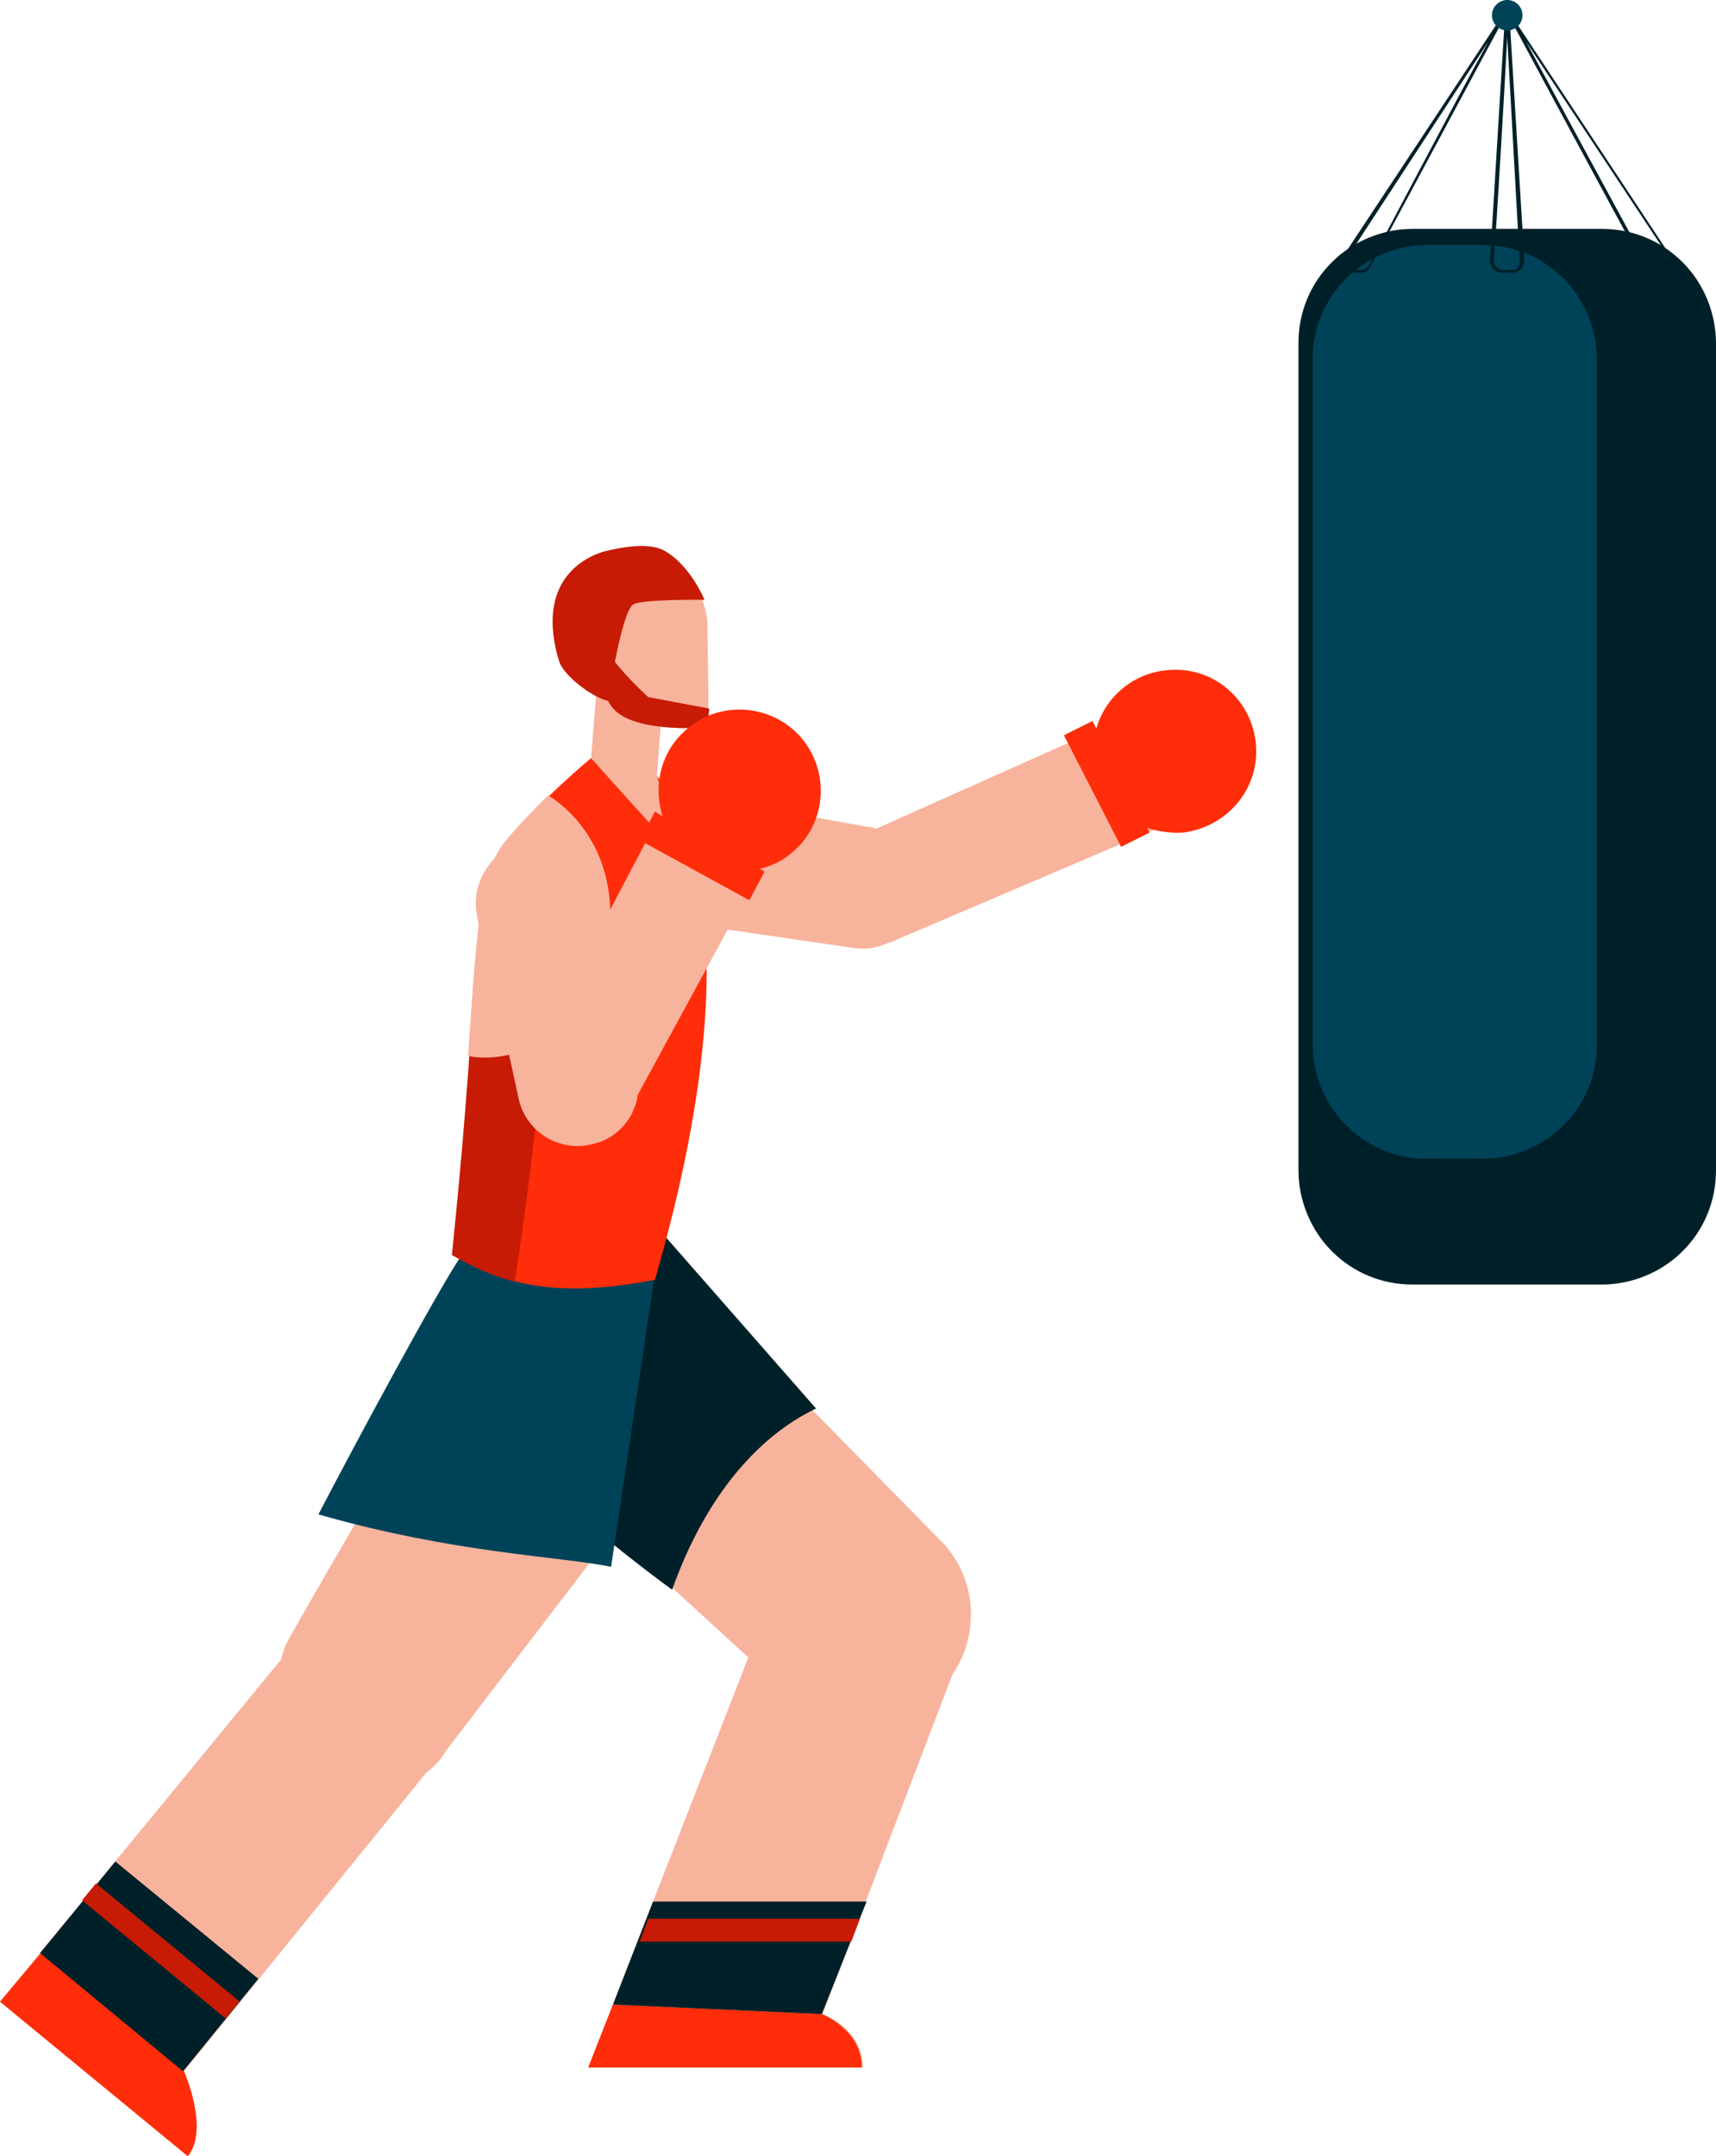 <?xml version="1.0" encoding="utf-8"?>
<!-- Generator: Adobe Illustrator 23.0.1, SVG Export Plug-In . SVG Version: 6.00 Build 0)  -->
<svg version="1.1" id="Layer_1" xmlns="http://www.w3.org/2000/svg" xmlns:xlink="http://www.w3.org/1999/xlink" x="0px" y="0px"
	 viewBox="0 0 180 226.1" style="enable-background:new 0 0 180 226.1;" xml:space="preserve">
<style type="text/css">
	.st0{fill:#F8B39D;}
	.st1{fill:#002029;}
	.st2{fill:#FF2D09;}
	.st3{fill:#C71B05;}
	.st4{fill:#004359;}
	.st5{fill-rule:evenodd;clip-rule:evenodd;fill:#002029;}
	.st6{fill-rule:evenodd;clip-rule:evenodd;fill:#004359;}
</style>
<path class="st0" d="M125.4,81.7l-1.2-5.1l-0.2-1c-0.3-1.4-1.8-2.1-3.2-1.6L91.9,86.9c-0.1,0-0.2-0.1-0.3-0.1l-19.1-3.4
	c-3.9-0.7-7.6,2.2-7.8,6.2v0.1c-0.3,3.4,2.2,6.4,5.6,6.9l19.2,2.8c1.3,0.2,2.5,0,3.6-0.5c0.3-0.1,0.6-0.2,0.8-0.3l29.3-12.5
	C124.9,85.4,125.9,83.5,125.4,81.7z"/>
<path class="st0" d="M86.3,211.2l13.6-35.6c2.8-4.1,2.6-9.6-0.7-13.5L77.5,140l-18.8-7.6c0,0-7.5,14.3,0,22.6
	c3.8,4.3,12.5,12.1,19.8,18.8l-16.8,43h28.8C90.5,212.7,86.3,211.2,86.3,211.2z"/>
<path class="st1" d="M69.9,129.8L53,128.3c0,0-8.3,16,0.8,24.5c3.4,3.2,9.6,8.7,16.7,13.9c4.5-12.6,11.5-17.3,15.1-19L69.9,129.8z"
	/>
<path class="st2" d="M61.7,216.8h28.7c0-4-4.2-5.6-4.2-5.6l-21.9-1L61.7,216.8z"/>
<polygon class="st1" points="64.3,210.2 86.2,211.2 90.9,199.4 68.5,199.4 "/>
<polygon class="st3" points="67.1,203.6 89.3,203.6 90.2,201.2 68,201.2 "/>
<path class="st0" d="M46.8,144.6c-3.9,5.3-11.3,18.1-16.3,26.9c-0.5,0.8-0.8,1.6-1,2.5L0,209.9l19.7,16.2c2.3-2.8-0.4-8.9-0.4-8.9
	l25.4-31.3c0.8-0.6,1.5-1.3,2-2.2l17.9-23.4l2.9-20C67.5,140.3,52.9,136.2,46.8,144.6z"/>
<path class="st2" d="M0,209.9l19.7,16.2c2.3-2.8-0.4-8.9-0.4-8.9l-15-12.4L0,209.9z"/>
<polygon class="st1" points="4.2,204.8 19.2,217.2 27.1,207.5 12.1,195.2 "/>
<rect x="15.8" y="194.9" transform="matrix(0.635 -0.772 0.772 0.635 -151.889 87.703)" class="st3" width="2.3" height="19.5"/>
<path class="st4" d="M68.9,132.2l-0.2,2c0,0-14.3-11.6-20.4-2.4c-2.6,3.9-11.1,19.7-14.9,27c14.3,4.1,25.4,4.4,30.7,5.5L68.9,132.2z
	"/>
<path class="st2" d="M68.9,81.4c0,0,11.9,11-0.2,52.8c-10.4,2-15.8,0.5-21.2-2.6c2.9-28.5,1.9-38.4,5.3-42.9
	c3.5-4.5,9.2-9.2,9.2-9.2L68.9,81.4z"/>
<path class="st3" d="M47.4,131.6c2.1,1.2,4.2,2.2,6.6,2.8c2.1-13.4,3.6-30,3.6-30l-8,0.8C49.2,111.5,48.6,120,47.4,131.6z"/>
<g>
	<path class="st0" d="M81.4,87.5c0,0,1-2.8-0.8-4.9s-5.2-5.1-5.2-5.1l-0.9,5.3L81.4,87.5z"/>
	<path class="st0" d="M80,84l-4.1-3.3l0.4-1.3c0.2-0.8-0.1-1.6-0.8-2c-0.9-0.5-1.9-0.2-2.4,0.7L64,95.4c-0.1-5.2-2.7-9.6-6.5-12
		c-1.6,1.6-3.4,3.4-4.8,5.2c-0.3,0.4-0.6,1-0.9,1.5c-1.5,1.6-2.3,3.9-1.7,6.2l0.1,0.7c-0.4,3.4-0.7,7.8-1.1,13.7
		c0.1,0,0.2,0,0.3,0.1c1.4,0.2,2.7,0.1,4-0.2l1,4.6c0.8,3.7,4.7,5.9,8.3,4.6h0.1c2.3-0.8,3.8-2.8,4.1-5L81,88.9
		C81.9,87.2,81.5,85.2,80,84z"/>
</g>
<path class="st2" d="M131.7,77.7c-0.6-4.7-4.8-8-9.5-7.4c-3.5,0.4-6.3,2.9-7.2,6.1l-0.4-0.8l-3,1.5l6,11.7l3-1.5l-0.3-0.5
	c1.2,0.4,2.6,0.6,3.9,0.5C129,86.6,132.3,82.4,131.7,77.7z"/>
<path class="st5" d="M180,36c0-3.2-1.3-6.3-3.5-8.5c-2.3-2.3-5.3-3.5-8.5-3.5c-6.1,0-13.6,0-19.8,0c-3.2,0-6.3,1.3-8.5,3.5
	c-2.3,2.3-3.5,5.3-3.5,8.5c0,21.3,0,65.4,0,86.7c0,3.2,1.3,6.3,3.5,8.5c2.3,2.3,5.3,3.5,8.5,3.5c6.1,0,13.6,0,19.8,0
	c3.2,0,6.3-1.3,8.5-3.5c2.3-2.3,3.5-5.3,3.5-8.5C180,101.4,180,57.3,180,36z"/>
<path class="st6" d="M164,29.2c-2.3-2.3-5.3-3.5-8.5-3.5h-5.8c-3.2,0-6.3,1.3-8.5,3.5c-2.3,2.3-3.5,5.3-3.5,8.5v71.8
	c0,3.2,1.3,6.3,3.5,8.5c2.3,2.3,5.3,3.5,8.5,3.5h5.8c3.2,0,6.3-1.3,8.5-3.5c2.3-2.3,3.5-5.3,3.5-8.5V37.7
	C167.5,34.5,166.2,31.4,164,29.2z"/>
<path class="st1" d="M158.6,28.6h-1c-0.3,0-0.6-0.1-1-0.4c-0.2-0.2-0.3-0.6-0.3-0.9c0.3-5.1,1.6-26.2,1.6-26.2c0-0.1,0-0.2,0.2-0.2
	s0.2,0.1,0.2,0.2l1.6,26.2c0,0.3-0.2,0.7-0.3,0.9C159.3,28.5,158.9,28.6,158.6,28.6z M158.1,3.9c-0.3,5.9-1.1,19.4-1.4,23.4
	c0,0.2,0,0.5,0.3,0.7c0.2,0.2,0.5,0.3,0.6,0.3h1c0.3,0,0.5-0.1,0.6-0.3c0.2-0.2,0.3-0.4,0.2-0.7L158.1,3.9z"/>
<path class="st1" d="M174.2,28.6h-0.6c-0.5,0-0.8-0.2-1.1-0.6C170.3,24.1,158,1.2,158,1.2c0-0.1,0-0.2,0-0.2s0.2,0,0.2,0.1l17,25.7
	c0.3,0.4,0.3,0.9,0,1.3C175,28.4,174.6,28.6,174.2,28.6z M160.1,4.4c3.5,6.5,11.1,20.5,12.7,23.4c0.2,0.3,0.5,0.5,0.8,0.5h0.6
	c0.3,0,0.6-0.2,0.8-0.5s0.2-0.6,0-0.9L160.1,4.4z"/>
<path class="st1" d="M142.7,28.6h-0.6c-0.5,0-0.8-0.2-1.1-0.6c-0.2-0.4-0.2-0.9,0-1.3L158,1c0-0.1,0.2-0.1,0.2-0.1s0.2,0.1,0,0.2
	c0,0-12.3,22.9-14.4,26.8C143.6,28.4,143.2,28.6,142.7,28.6z M156.1,4.4l-14.7,22.5c-0.2,0.3-0.2,0.6,0,0.9s0.5,0.5,0.8,0.5h0.6
	c0.3,0,0.6-0.2,0.8-0.5C145.2,24.9,152.5,10.9,156.1,4.4z"/>
<circle class="st6" cx="158.1" cy="1.6" r="1.6"/>
<path class="st0" d="M74.2,65.5c0-1.5-0.6-2.8-1.1-3.8c-0.5-0.8-1.4-1.3-2.3-1.4c-6.5-0.2-8.1,3-8.4,5.4c-0.3-0.3-0.8-0.4-1.2-0.5
	c-1.4-0.2-2.7,0.8-2.9,2.2c-0.2,1.4,0.8,2.7,2.2,2.9c0.8,0.1,1.5-0.2,2-0.6c0.1,0.3,0.1,0.7,0.2,1.1l0,0L62,79.5
	c0,0,5.1,5.7,7.5,8.3c2.5,2.5-0.6-6.4-0.6-6.4l0.4-5.2c2.3,0.3,4.6,0.1,4.8,0.1C74.5,76.2,74.2,68.3,74.2,65.5z"/>
<path class="st3" d="M68,73.1c0,0-2.2-2-3.5-3.7c0.6-3.1,1.3-5.6,1.9-6c0.9-0.6,7.5-0.5,7.5-0.5s-1.5-3.7-4.3-5.2
	c-1.7-0.9-4.8-0.2-5.7,0c-2.5,0.5-7.9,3.2-5.2,11.8c0.7,1.6,3.6,3.7,5.1,4l0,0c0.1,0.2,0.2,0.4,0.3,0.5c1.9,2.9,9.5,2.3,9.9,2.3
	c0.2-0.1,0.3-0.9,0.4-2"/>
<path class="st2" d="M84,77.3c-3.1-3.5-8.5-3.9-12-0.8c-2.7,2.3-3.5,5.9-2.5,9.1l-0.8-0.5l-1.6,3l11.5,6.3l1.6-3l-0.5-0.3
	c1.3-0.3,2.5-0.9,3.5-1.8C86.7,86.3,87.1,80.9,84,77.3z"/>
</svg>
